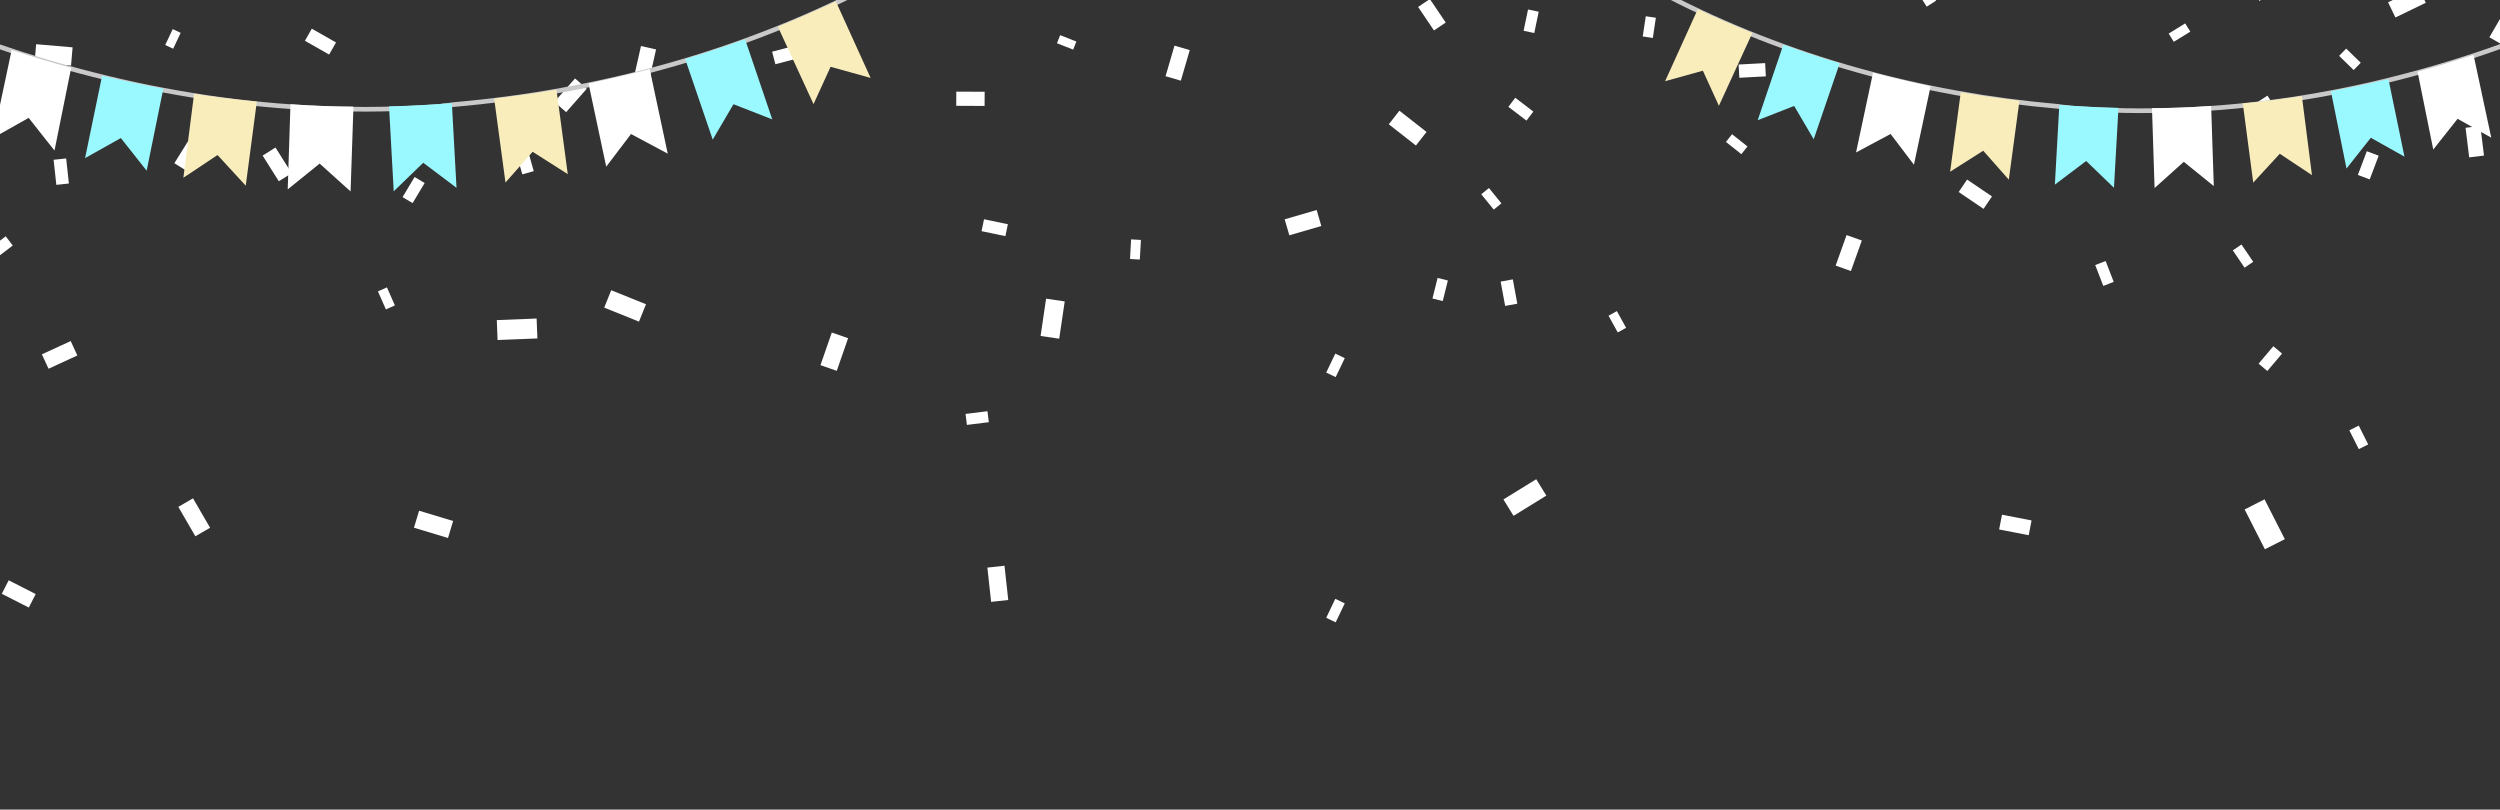 <svg id="Capa_1" data-name="Capa 1" xmlns="http://www.w3.org/2000/svg" viewBox="0 0 1071.53 347"><rect x="0" y="0" width="1071.53" height="347" fill="#333333" stroke="none"/><defs><style>.cls-1{fill:#fff;}.cls-2{fill:none;stroke:#c9c9c9;stroke-miterlimit:10;stroke-width:2px;}.cls-3{fill:#9af8ff;}.cls-4{fill:#faedbc;}</style></defs><title>background-cumpleanieros</title><rect class="cls-1" x="551.33" y="91.81" width="14.28" height="7.14" transform="translate(1121.36 31.02) rotate(163.78)"/><rect class="cls-1" x="131.38" y="14.87" width="11.94" height="5.97" transform="translate(247.95 101.23) rotate(-150.39)"/><polygon class="cls-1" points="638.18 80.58 643.52 87.16 640.24 89.84 634.89 83.26 638.18 80.58"/><rect class="cls-1" x="161.39" y="125.78" width="8.45" height="4.22" transform="translate(115.26 330.99) rotate(-113.75)"/><rect class="cls-1" x="645.31" y="209.09" width="16.52" height="8.26" transform="translate(1321.8 51.69) rotate(148.34)"/><rect class="cls-1" x="414.1" y="176.81" width="9.47" height="4.74" transform="translate(-18.87 52.92) rotate(-7.07)"/><polygon class="cls-1" points="901.5 122.55 898.03 113.6 902.5 111.87 905.96 120.81 901.5 122.55"/><rect class="cls-1" x="18.75" y="148.72" width="13.6" height="6.8" transform="translate(112.42 279.58) rotate(155.26)"/><rect class="cls-1" x="420.26" y="246.51" width="14.77" height="7.38" transform="translate(629.83 -202.12) rotate(83.75)"/><rect class="cls-1" x="612.74" y="121.82" width="9.09" height="4.54" transform="translate(887.41 -444.66) rotate(104.04)"/><rect class="cls-1" x="70.38" y="14.8" width="7.52" height="3.76" transform="translate(120.83 -43.27) rotate(115.24)"/><rect class="cls-1" x="691.15" y="133.79" width="4.09" height="8.19" transform="translate(19.81 352.56) rotate(-28.93)"/><polygon class="cls-1" points="648.41 119.74 650.34 130.17 645.12 131.12 643.2 120.7 648.41 119.74"/><rect class="cls-1" x="213.09" y="136.86" width="17.08" height="8.54" transform="translate(448.66 273.41) rotate(177.74)"/><polygon class="cls-1" points="649.46 41.91 657.21 47.81 654.27 51.69 646.51 45.79 649.46 41.91"/><rect class="cls-1" x="19.05" y="15.68" width="7.84" height="15.68" transform="translate(-2.43 44.4) rotate(-85.09)"/><rect class="cls-1" x="350.19" y="147.04" width="14.81" height="7.4" transform="translate(97.78 439) rotate(-70.83)"/><polygon class="cls-1" points="568.43 159.69 572.32 151.56 576.38 153.51 572.49 161.64 568.43 159.69"/><polygon class="cls-1" points="568.43 264.8 572.32 256.66 576.38 258.61 572.49 266.74 568.43 264.8"/><rect class="cls-1" x="1.53" y="251.31" width="12.99" height="6.5" transform="translate(116.33 24.05) rotate(26.97)"/><rect class="cls-1" x="178.19" y="220.95" width="15.24" height="7.61" transform="translate(72.95 -44.14) rotate(16.81)"/><polygon class="cls-1" points="709.72 7.61 708.42 16.27 704.09 15.62 705.4 6.96 709.72 7.61"/><rect class="cls-1" x="651.55" y="6.77" width="9.33" height="4.67" transform="translate(798.37 -631.6) rotate(101.71)"/><rect class="cls-1" x="740.18" y="59.66" width="8.43" height="4.22" transform="translate(199.54 -449.18) rotate(38.42)"/><rect class="cls-1" x="23.54" y="68.17" width="5.41" height="10.81" transform="translate(-7.75 3.24) rotate(-6.17)"/><rect class="cls-1" x="443.07" y="132.55" width="16.16" height="8.07" transform="translate(652.13 -289.8) rotate(98.39)"/><rect class="cls-1" x="219.86" y="66.59" width="10.19" height="5.09" transform="translate(230.21 -166.14) rotate(74.2)"/><rect class="cls-1" x="172.26" y="78.93" width="10.04" height="5.02" transform="translate(338.2 -28.84) rotate(120.9)"/><rect class="cls-1" x="237.87" y="37.5" width="13.38" height="6.69" transform="translate(436.74 -115.82) rotate(131.33)"/><rect class="cls-1" x="112.29" y="67.21" width="13.01" height="6.5" transform="translate(115.08 -67.61) rotate(57.79)"/><polygon class="cls-1" points="869.53 229.39 856.85 226.94 858.08 220.61 870.75 223.06 869.53 229.39"/><polygon class="cls-1" points="-5.47 107.29 2.46 101.28 5.47 105.24 -2.46 111.26 -5.47 107.29"/><rect class="cls-1" x="840.25" y="79.97" width="12.88" height="6.44" transform="translate(1501.12 626.82) rotate(-145.9)"/><rect class="cls-1" x="259.89" y="127.12" width="16.07" height="8.03" transform="translate(467.45 352.87) rotate(-158.06)"/><rect class="cls-1" x="607.63" y="3.3" width="12.15" height="6.08" transform="translate(275.9 -506.07) rotate(56.01)"/><rect class="cls-1" x="331.46" y="20.66" width="11.11" height="5.55" transform="translate(4.97 85.71) rotate(-14.6)"/><polygon class="cls-1" points="786.78 113.84 791.46 100.75 798 103.09 793.32 116.17 786.78 113.84"/><rect class="cls-1" x="820.52" y="-4.82" width="9.51" height="4.76" transform="translate(1272.07 691.43) rotate(-122.61)"/><polygon class="cls-1" points="938.8 13.56 931.7 17.93 929.53 14.38 936.61 10.02 938.8 13.56"/><polygon class="cls-1" points="489.01 102.84 488.54 111.24 484.34 111.02 484.8 102.6 489.01 102.84"/><rect class="cls-1" x="453.46" y="16.29" width="7.47" height="3.73" transform="translate(38.33 -165.99) rotate(21.46)"/><rect class="cls-1" x="412.93" y="36.27" width="6.08" height="12.15" transform="translate(371.57 458.1) rotate(-89.72)"/><rect class="cls-1" x="595.99" y="51.18" width="14.77" height="7.39" transform="translate(1044.59 470.09) rotate(-141.94)"/><rect class="cls-1" x="745.34" y="27.32" width="11.38" height="5.69" transform="translate(-0.54 40.29) rotate(-3.07)"/><polygon class="cls-1" points="82.73 213.59 90.04 226.21 83.73 229.85 76.43 217.25 82.73 213.59"/><rect class="cls-1" x="74.47" y="64.01" width="10.96" height="5.48" transform="translate(-18.98 99.32) rotate(-58.08)"/><rect class="cls-1" x="269.88" y="23.61" width="13.27" height="6.63" transform="translate(189.45 290.76) rotate(-77.3)"/><rect class="cls-1" x="497.92" y="23.65" width="13.65" height="6.82" transform="translate(672.23 -449.85) rotate(106.28)"/><polygon class="cls-1" points="430.92 101.22 420.71 99.08 421.77 93.97 431.99 96.11 430.92 101.22"/><polygon class="cls-1" points="970.61 214.01 979.3 231.09 970.76 235.42 962.08 218.36 970.61 214.01"/><rect class="cls-1" x="968.2" y="151.26" width="9.78" height="4.89" transform="translate(227.38 797.48) rotate(-49.78)"/><rect class="cls-1" x="1009.69" y="68.17" width="10.86" height="5.43" transform="translate(1440.68 -853.45) rotate(110.73)"/><rect class="cls-1" x="956.91" y="107.52" width="8.96" height="4.48" transform="translate(512.68 -747.55) rotate(55.86)"/><rect class="cls-1" x="1066.43" y="6.66" width="16.73" height="8.36" transform="translate(1623.03 -913.69) rotate(120.09)"/><rect class="cls-1" x="966.78" y="44.53" width="11.48" height="5.74" transform="translate(484.4 -795.09) rotate(57.12)"/><rect class="cls-1" x="1002.91" y="23.19" width="8.71" height="4.35" transform="translate(303.78 -695.97) rotate(44.28)"/><polygon class="cls-1" points="1011 192.5 1006.96 184.44 1010.99 182.42 1015.03 190.48 1011 192.5"/><rect class="cls-1" x="962.62" y="-7.11" width="9.42" height="4.71" transform="translate(1587.95 737.26) rotate(-129.63)"/><rect class="cls-1" x="1054.34" y="57.52" width="12.78" height="6.39" transform="translate(991.71 -999.5) rotate(83)"/><rect class="cls-1" x="1024.4" y="-2.54" width="14.47" height="7.23" transform="translate(102.53 449.44) rotate(-25.82)"/><path class="cls-2" d="M372.38-5.72c-55.1,28.51-115.83,45.15-178.11,50.56-1.94.39-3.87.39-5.81.78C121.54,50.65,54.62,39.81-8,17.3"/><path class="cls-3" d="M62.86,73.17l-11.07-14-15.33,8.6q3.65-17.65,7.31-35.33c4.49,1.08,9.12,2.13,13.87,3.12Q63.93,36.88,70,38Z"/><path class="cls-1" d="M23.36,64.53l-11.08-14L-3,59.13Q1,40.28,5,21.42q6.57,2.16,13.51,4.23,6.09,1.82,12,3.42Z"/><path class="cls-3" d="M195.67,80.5,181.4,69.76,168.75,82q-1-18.21-2-36.41,6.75-.16,13.83-.53c4.47-.23,8.84-.53,13.1-.87Q194.67,62.34,195.67,80.5Z"/><path class="cls-4" d="M105.33,79.59,93.24,66.45,78.6,76.18l4.59-36q6.07,1,12.5,1.77c4.92.63,9.72,1.15,14.39,1.59Q107.71,61.56,105.33,79.59Z"/><path class="cls-4" d="M243.35,74.63l-15.06-9.58L216.65,78.23q-2.43-18-4.85-36,6.09-.69,12.45-1.58,7.33-1,14.26-2.24Q240.94,56.53,243.35,74.63Z"/><path class="cls-1" d="M150.26,82.05,137,70.11,123.32,81.17q.59-18.26,1.18-36.5,6.87.49,14.18.76c4.38.16,8.66.24,12.81.26Z"/><path class="cls-1" d="M286.2,65.86l-15.74-8.42-10.63,14q-3.78-17.83-7.58-35.67,6.63-1.41,13.47-3c4.33-1,8.58-2.08,12.75-3.15Z"/><path class="cls-3" d="M331,51.17l-16.62-6.5-8.9,15.16q-5.9-17.28-11.81-34.56,5.94-1.77,12.09-3.79,7-2.3,13.58-4.68Q325.15,34,331,51.17Z"/><path class="cls-4" d="M373.15,33.4,356,28.63l-7.31,16L333.4,11.42Q339.54,9,345.89,6.2T358.26.62Q365.7,17,373.15,33.4Z"/><path class="cls-2" d="M714.4-2c51.86,26.84,109,42.5,167.65,47.6,1.82.36,3.64.36,5.46.72,63,4.74,126-5.46,184.9-26.65"/><path class="cls-3" d="M1005.74,72.23l10.42-13.18,14.43,8.1-6.88-33.26q-6.35,1.53-13.06,2.94-5.91,1.23-11.6,2.27Z"/><path class="cls-1" d="M1042.92,64.1l10.43-13.18L1067.78,59l-7.6-35.49q-6.2,2-12.73,4-5.71,1.71-11.26,3.22Z"/><path class="cls-3" d="M880.74,79.13,894.16,69l11.91,11.49Q907,63.38,908,46.24q-6.35-.15-13-.5-6.32-.33-12.34-.81Z"/><path class="cls-4" d="M965.76,78.27l11.38-12.36,13.79,9.15-4.32-33.89q-5.73.9-11.77,1.67-6.95.88-13.55,1.49Z"/><path class="cls-4" d="M835.85,73.6l14.18-9L861,77l4.56-33.86q-5.73-.65-11.72-1.49-6.9-1-13.43-2.1Q838.12,56.57,835.85,73.6Z"/><path class="cls-1" d="M923.48,80.59,936,69.35l12.86,10.41L947.72,45.4c-4.31.31-8.76.56-13.35.72-4.12.15-8.14.22-12,.24Q922.89,63.48,923.48,80.59Z"/><path class="cls-1" d="M795.52,65.35l14.81-7.93,10,13.18Q823.9,53.82,827.47,37c-4.15-.89-8.38-1.83-12.67-2.85q-6.12-1.44-12-3Z"/><path class="cls-3" d="M753.37,51.52,769,45.41q4.2,7.13,8.38,14.27Q783,43.41,788.51,27.14q-5.58-1.66-11.38-3.56-6.58-2.16-12.78-4.41Z"/><path class="cls-4" d="M713.68,34.8l16.19-4.5,6.87,15.05,14.35-31.24c-3.85-1.55-7.77-3.18-11.76-4.92s-7.88-3.49-11.64-5.25Z"/></svg>